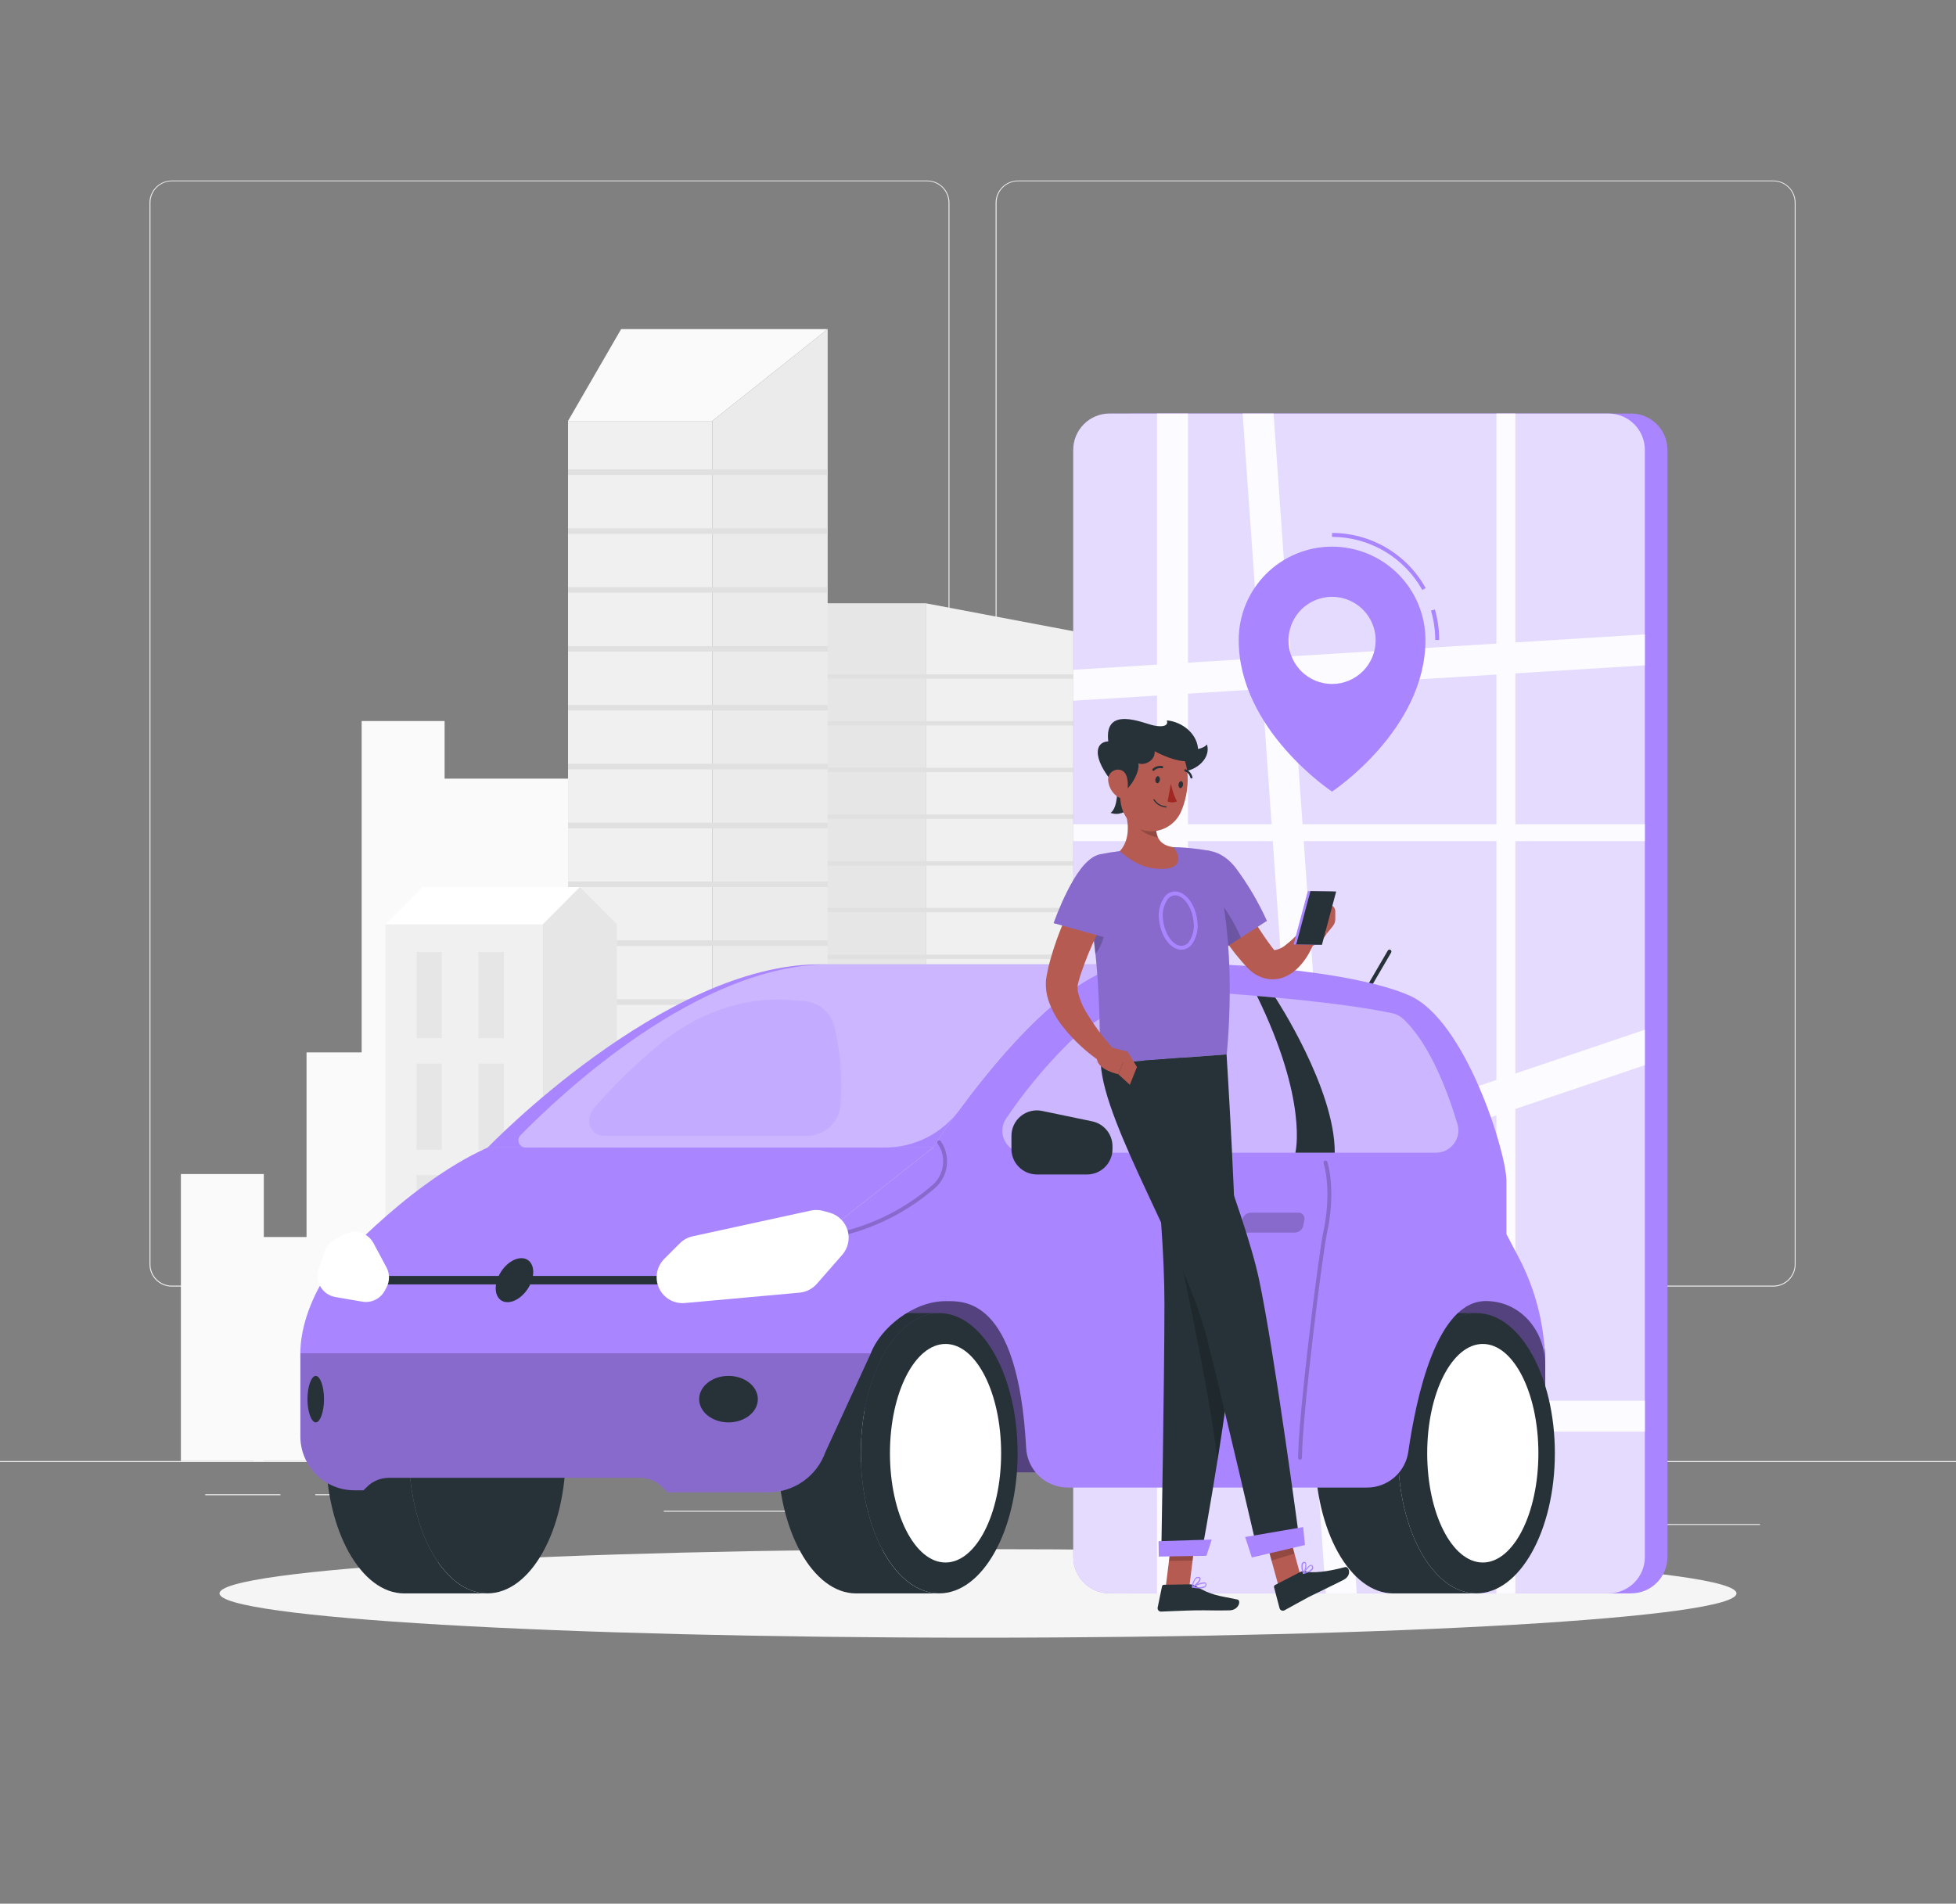 <svg width="113" height="110" viewBox="0 0 113 110" fill="none" xmlns="http://www.w3.org/2000/svg">
<rect x="0" y="0" width="113" height="110" fill="#808080" stroke="none"/>
<path d="M113 84.422H0V84.479H113V84.422Z" fill="#EBEBEB"/>
<path d="M53.562 74.343H9.923C9.582 74.342 9.254 74.206 9.012 73.964C8.771 73.722 8.635 73.394 8.635 73.052V11.709C8.638 11.369 8.775 11.044 9.016 10.805C9.258 10.565 9.584 10.431 9.923 10.43H53.562C53.904 10.43 54.232 10.566 54.474 10.808C54.716 11.05 54.852 11.378 54.852 11.72V73.052C54.852 73.394 54.716 73.723 54.474 73.965C54.232 74.207 53.904 74.343 53.562 74.343ZM9.923 10.475C9.597 10.476 9.283 10.606 9.052 10.837C8.821 11.069 8.692 11.382 8.692 11.709V73.052C8.692 73.379 8.821 73.693 9.052 73.924C9.283 74.155 9.597 74.286 9.923 74.286H53.562C53.889 74.286 54.202 74.155 54.434 73.924C54.665 73.693 54.795 73.379 54.796 73.052V11.709C54.795 11.382 54.665 11.069 54.434 10.837C54.202 10.606 53.889 10.476 53.562 10.475H9.923Z" fill="#EBEBEB"/>
<path d="M102.448 74.343H58.807C58.465 74.342 58.138 74.206 57.896 73.964C57.654 73.722 57.518 73.394 57.517 73.052V11.709C57.521 11.369 57.658 11.044 57.9 10.805C58.141 10.565 58.467 10.431 58.807 10.43H102.448C102.788 10.431 103.113 10.566 103.354 10.806C103.594 11.045 103.731 11.37 103.734 11.709V73.052C103.734 73.394 103.599 73.721 103.358 73.963C103.117 74.205 102.79 74.341 102.448 74.343ZM58.807 10.475C58.48 10.476 58.167 10.606 57.936 10.837C57.704 11.069 57.574 11.382 57.574 11.709V73.052C57.574 73.379 57.704 73.693 57.936 73.924C58.167 74.155 58.48 74.286 58.807 74.286H102.448C102.775 74.286 103.089 74.155 103.32 73.924C103.551 73.693 103.682 73.379 103.682 73.052V11.709C103.682 11.382 103.551 11.069 103.32 10.837C103.089 10.606 102.775 10.476 102.448 10.475H58.807Z" fill="#EBEBEB"/>
<path d="M101.677 88.059H95.801V88.115H101.677V88.059Z" fill="#EBEBEB"/>
<path d="M80.463 88.673H70.286V88.73H80.463V88.673Z" fill="#EBEBEB"/>
<path d="M95.576 85.961H81.837V86.018H95.576V85.961Z" fill="#EBEBEB"/>
<path d="M16.202 86.341H11.856V86.398H16.202V86.341Z" fill="#EBEBEB"/>
<path d="M30.711 86.341H18.216V86.398H30.711V86.341Z" fill="#EBEBEB"/>
<path d="M55.175 87.295H38.345V87.351H55.175V87.295Z" fill="#EBEBEB"/>
<path d="M15.241 67.838H10.45V84.422H15.241V67.838Z" fill="#FAFAFA"/>
<path d="M19.436 71.477H14.645V84.422H19.436V71.477Z" fill="#FAFAFA"/>
<path d="M22.501 60.81H17.709V84.422H22.501V60.81Z" fill="#FAFAFA"/>
<path d="M25.685 41.663H20.894V84.422H25.685V41.663Z" fill="#FAFAFA"/>
<path d="M37.536 44.992H24.679V84.422H37.536V44.992Z" fill="#FAFAFA"/>
<path d="M87.525 84.422H92.999V73.073H87.525V84.422Z" fill="#FAFAFA"/>
<path d="M82.729 84.422H88.203V75.563H82.729V84.422Z" fill="#FAFAFA"/>
<path d="M79.231 84.422H84.705V68.261H79.231V84.422Z" fill="#FAFAFA"/>
<path d="M75.593 84.422H81.066V55.158H75.593V84.422Z" fill="#FAFAFA"/>
<path d="M78.535 48.671H61.736V84.422H78.535V48.671Z" fill="#F0F0F0"/>
<path d="M76.935 50.17H76.135V54.52H76.935V50.17Z" fill="#F5F5F5"/>
<path d="M76.935 56.975H76.135V61.325H76.935V56.975Z" fill="#F5F5F5"/>
<path d="M76.935 63.777H76.135V68.128H76.935V63.777Z" fill="#F5F5F5"/>
<path d="M76.935 70.58H76.135V74.93H76.935V70.58Z" fill="#F5F5F5"/>
<path d="M76.935 77.385H76.135V81.735H76.935V77.385Z" fill="#F5F5F5"/>
<path d="M74.101 50.17H73.301V54.52H74.101V50.17Z" fill="#F5F5F5"/>
<path d="M74.101 56.975H73.301V61.325H74.101V56.975Z" fill="#F5F5F5"/>
<path d="M74.101 63.777H73.301V68.128H74.101V63.777Z" fill="#F5F5F5"/>
<path d="M74.101 70.58H73.301V74.93H74.101V70.58Z" fill="#F5F5F5"/>
<path d="M74.101 77.385H73.301V81.735H74.101V77.385Z" fill="#F5F5F5"/>
<path d="M71.267 50.17H70.467V54.52H71.267V50.17Z" fill="#F5F5F5"/>
<path d="M71.267 56.975H70.467V61.325H71.267V56.975Z" fill="#F5F5F5"/>
<path d="M71.267 63.777H70.467V68.128H71.267V63.777Z" fill="#F5F5F5"/>
<path d="M71.267 70.58H70.467V74.93H71.267V70.58Z" fill="#F5F5F5"/>
<path d="M71.267 77.385H70.467V81.735H71.267V77.385Z" fill="#F5F5F5"/>
<path d="M68.433 50.17H67.633V54.52H68.433V50.17Z" fill="#F5F5F5"/>
<path d="M68.433 56.975H67.633V61.325H68.433V56.975Z" fill="#F5F5F5"/>
<path d="M68.433 63.777H67.633V68.128H68.433V63.777Z" fill="#F5F5F5"/>
<path d="M68.433 70.58H67.633V74.93H68.433V70.58Z" fill="#F5F5F5"/>
<path d="M68.433 77.385H67.633V81.735H68.433V77.385Z" fill="#F5F5F5"/>
<path d="M65.596 50.17H64.796V54.52H65.596V50.17Z" fill="#F5F5F5"/>
<path d="M65.596 56.975H64.796V61.325H65.596V56.975Z" fill="#F5F5F5"/>
<path d="M65.596 63.777H64.796V68.128H65.596V63.777Z" fill="#F5F5F5"/>
<path d="M65.596 70.58H64.796V74.93H65.596V70.58Z" fill="#F5F5F5"/>
<path d="M65.596 77.385H64.796V81.735H65.596V77.385Z" fill="#F5F5F5"/>
<path opacity="0.5" d="M61.736 48.671H65.196L66.701 84.422H61.736V48.671Z" fill="#E0E0E0"/>
<path d="M53.478 34.858L63.441 36.743V84.422H53.478V34.858Z" fill="#F0F0F0"/>
<path d="M53.478 34.858H45.507V84.422H53.478V34.858Z" fill="#E6E6E6"/>
<path d="M45.507 39.22H63.44V38.967H45.507V39.22Z" fill="#E0E0E0"/>
<path d="M45.507 41.919H63.44V41.665H45.507V41.919Z" fill="#E0E0E0"/>
<path d="M45.507 44.617H63.44V44.364H45.507V44.617Z" fill="#E0E0E0"/>
<path d="M45.507 47.313H63.44V47.06H45.507V47.313Z" fill="#E0E0E0"/>
<path d="M45.507 50.014H63.44V49.761H45.507V50.014Z" fill="#E0E0E0"/>
<path d="M45.507 52.712H63.44V52.459H45.507V52.712Z" fill="#E0E0E0"/>
<path d="M45.507 55.411H63.44V55.157H45.507V55.411Z" fill="#E0E0E0"/>
<path d="M45.507 58.109H63.44V57.856H45.507V58.109Z" fill="#E0E0E0"/>
<path d="M45.507 60.81H63.44V60.557H45.507V60.81Z" fill="#E0E0E0"/>
<path d="M45.507 63.508H63.44V63.255H45.507V63.508Z" fill="#E0E0E0"/>
<path d="M45.507 66.207H63.44V65.954H45.507V66.207Z" fill="#E0E0E0"/>
<path d="M45.507 68.903H63.44V68.65H45.507V68.903Z" fill="#E0E0E0"/>
<path d="M45.507 71.603H63.44V71.35H45.507V71.603Z" fill="#E0E0E0"/>
<path d="M45.507 74.302H63.44V74.049H45.507V74.302Z" fill="#E0E0E0"/>
<path d="M45.507 77.001H63.44V76.747H45.507V77.001Z" fill="#E0E0E0"/>
<path d="M45.507 79.699H63.44V79.446H45.507V79.699Z" fill="#E0E0E0"/>
<path d="M45.507 82.4H63.44V82.147H45.507V82.4Z" fill="#E0E0E0"/>
<path d="M41.148 24.325H32.815V84.422H41.148V24.325Z" fill="#F0F0F0"/>
<path d="M41.148 24.324H32.815L35.882 19.018H47.815L41.148 24.324Z" fill="#FAFAFA"/>
<path d="M41.148 24.324L47.815 19.018V84.422H41.148V24.324Z" fill="#EBEBEB"/>
<path d="M47.815 27.125H32.815V27.445H47.815V27.125Z" fill="#E0E0E0"/>
<path d="M47.815 30.526H32.815V30.847H47.815V30.526Z" fill="#E0E0E0"/>
<path d="M47.815 33.927H32.815V34.248H47.815V33.927Z" fill="#E0E0E0"/>
<path d="M47.815 37.331H32.815V37.652H47.815V37.331Z" fill="#E0E0E0"/>
<path d="M47.815 40.732H32.815V41.053H47.815V40.732Z" fill="#E0E0E0"/>
<path d="M47.815 44.133H32.815V44.454H47.815V44.133Z" fill="#E0E0E0"/>
<path d="M47.815 47.535H32.815V47.856H47.815V47.535Z" fill="#E0E0E0"/>
<path d="M47.815 50.936H32.815V51.257H47.815V50.936Z" fill="#E0E0E0"/>
<path d="M47.815 54.337H32.815V54.658H47.815V54.337Z" fill="#E0E0E0"/>
<path d="M47.815 57.741H32.815V58.062H47.815V57.741Z" fill="#E0E0E0"/>
<path d="M47.815 61.142H32.815V61.463H47.815V61.142Z" fill="#E0E0E0"/>
<path d="M47.815 64.543H32.815V64.864H47.815V64.543Z" fill="#E0E0E0"/>
<path d="M47.815 67.945H32.815V68.266H47.815V67.945Z" fill="#E0E0E0"/>
<path d="M47.815 71.346H32.815V71.667H47.815V71.346Z" fill="#E0E0E0"/>
<path d="M47.815 74.747H32.815V75.068H47.815V74.747Z" fill="#E0E0E0"/>
<path d="M47.815 78.151H32.815V78.472H47.815V78.151Z" fill="#E0E0E0"/>
<path d="M47.815 81.552H32.815V81.873H47.815V81.552Z" fill="#E0E0E0"/>
<path d="M31.369 53.406H22.273V84.422H31.369V53.406Z" fill="#F0F0F0"/>
<path d="M25.522 55.008H24.062V59.987H25.522V55.008Z" fill="#E6E6E6"/>
<path d="M29.105 55.008H27.645V59.987H29.105V55.008Z" fill="#E6E6E6"/>
<path d="M25.522 61.456H24.062V66.435H25.522V61.456Z" fill="#E6E6E6"/>
<path d="M29.105 61.456H27.645V66.435H29.105V61.456Z" fill="#E6E6E6"/>
<path d="M25.522 67.902H24.062V72.88H25.522V67.902Z" fill="#E6E6E6"/>
<path d="M29.105 67.902H27.645V72.88H29.105V67.902Z" fill="#E6E6E6"/>
<path d="M25.522 74.35H24.062V79.328H25.522V74.35Z" fill="#E6E6E6"/>
<path d="M29.105 74.35H27.645V79.328H29.105V74.35Z" fill="#E6E6E6"/>
<path d="M31.367 53.406H22.273L24.406 51.257H33.502L31.367 53.406Z" fill="white"/>
<path d="M31.367 53.406L33.502 51.257L35.636 53.406V84.422H31.367V53.406Z" fill="#E6E6E6"/>
<path d="M56.5 94.629C80.7 94.629 100.319 93.483 100.319 92.07C100.319 90.657 80.7 89.512 56.5 89.512C32.299 89.512 12.681 90.657 12.681 92.07C12.681 93.483 32.299 94.629 56.5 94.629Z" fill="#F5F5F5"/>
<path d="M94.23 23.895H65.409C64.249 23.895 63.309 24.835 63.309 25.995V89.968C63.309 91.128 64.249 92.068 65.409 92.068H94.23C95.39 92.068 96.33 91.128 96.33 89.968V25.995C96.33 24.835 95.39 23.895 94.23 23.895Z" fill="#A985FF"/>
<path d="M92.924 23.895H64.103C62.943 23.895 62.003 24.835 62.003 25.995V89.968C62.003 91.128 62.943 92.068 64.103 92.068H92.924C94.084 92.068 95.024 91.128 95.024 89.968V25.995C95.024 24.835 94.084 23.895 92.924 23.895Z" fill="#A985FF"/>
<path opacity="0.7" d="M92.924 23.895H64.103C62.943 23.895 62.003 24.835 62.003 25.995V89.968C62.003 91.128 62.943 92.068 64.103 92.068H92.924C94.084 92.068 95.024 91.128 95.024 89.968V25.995C95.024 24.835 94.084 23.895 92.924 23.895Z" fill="white"/>
<g opacity="0.9">
<path d="M68.631 23.895H66.844V92.068H68.631V23.895Z" fill="white"/>
<path d="M87.545 23.895H86.449V92.068H87.545V23.895Z" fill="white"/>
<path d="M62.003 38.703V40.49L95.024 38.445V36.657L62.003 38.703Z" fill="white"/>
<path d="M62.005 80.935V82.723H95.026V80.935H62.005Z" fill="white"/>
<path d="M62.003 47.627V48.601H95.024V47.627H62.003Z" fill="white"/>
<path d="M62.003 70.672V72.72L95.024 61.547V59.499L62.003 70.672Z" fill="white"/>
<path d="M73.576 23.895H71.789L76.593 92.07H78.381L73.576 23.895Z" fill="white"/>
</g>
<path d="M89.27 85.076H49.957V72.822H84.61L87.844 75.45C88.291 75.813 88.651 76.271 88.898 76.791C89.144 77.311 89.272 77.88 89.27 78.456V85.076Z" fill="#A985FF"/>
<path opacity="0.5" d="M89.27 85.076H49.957V72.822H84.61L87.844 75.45C88.291 75.813 88.651 76.271 88.898 76.791C89.144 77.311 89.272 77.88 89.27 78.456V85.076Z" fill="black"/>
<path d="M49.731 83.97C49.731 79.498 51.765 75.873 54.251 75.873H49.456C46.954 75.873 44.935 79.489 44.935 83.97C44.935 88.452 46.969 92.07 49.456 92.07H54.26C51.754 92.07 49.731 88.443 49.731 83.97Z" fill="#263238"/>
<path d="M54.26 92.068C56.761 92.068 58.789 88.442 58.789 83.97C58.789 79.498 56.761 75.873 54.26 75.873C51.759 75.873 49.731 79.498 49.731 83.97C49.731 88.442 51.759 92.068 54.26 92.068Z" fill="#263238"/>
<path d="M54.624 90.285C56.398 90.285 57.836 87.458 57.836 83.97C57.836 80.483 56.398 77.656 54.624 77.656C52.85 77.656 51.413 80.483 51.413 83.97C51.413 87.458 52.85 90.285 54.624 90.285Z" fill="white"/>
<path d="M23.626 83.97C23.626 79.498 25.66 75.873 28.146 75.873H23.35C20.848 75.873 18.83 79.489 18.83 83.97C18.83 88.452 20.864 92.07 23.35 92.07H28.155C25.653 92.07 23.626 88.443 23.626 83.97Z" fill="#263238"/>
<path d="M28.155 92.068C30.656 92.068 32.684 88.442 32.684 83.97C32.684 79.498 30.656 75.873 28.155 75.873C25.654 75.873 23.626 79.498 23.626 83.97C23.626 88.442 25.654 92.068 28.155 92.068Z" fill="#263238"/>
<path d="M80.768 83.97C80.768 79.498 82.802 75.873 85.288 75.873H80.492C77.993 75.873 75.972 79.489 75.972 83.97C75.972 88.452 78.006 92.07 80.492 92.07H85.297C82.797 92.07 80.768 88.443 80.768 83.97Z" fill="#263238"/>
<path d="M85.297 92.068C87.798 92.068 89.826 88.442 89.826 83.97C89.826 79.498 87.798 75.873 85.297 75.873C82.795 75.873 80.768 79.498 80.768 83.97C80.768 88.442 82.795 92.068 85.297 92.068Z" fill="#263238"/>
<path d="M85.663 90.285C87.436 90.285 88.874 87.458 88.874 83.97C88.874 80.483 87.436 77.656 85.663 77.656C83.889 77.656 82.451 80.483 82.451 83.97C82.451 87.458 83.889 90.285 85.663 90.285Z" fill="white"/>
<path d="M44.379 86.23H38.569L38.243 85.914C37.909 85.579 37.456 85.39 36.983 85.39H22.46C21.986 85.39 21.533 85.579 21.199 85.914L21 86.111H20.471C20.06 86.111 19.653 86.029 19.274 85.872C18.894 85.714 18.55 85.483 18.26 85.192C17.97 84.9 17.741 84.555 17.585 84.174C17.429 83.794 17.35 83.387 17.352 82.976V78.196H50.307L47.686 83.896C47.444 84.579 46.996 85.171 46.404 85.589C45.812 86.007 45.104 86.231 44.379 86.23Z" fill="#A985FF"/>
<path opacity="0.2" d="M44.379 86.23H38.569L38.243 85.914C37.909 85.579 37.456 85.39 36.983 85.39H22.46C21.986 85.39 21.533 85.579 21.199 85.914L21 86.111H20.471C20.06 86.111 19.653 86.029 19.274 85.872C18.894 85.714 18.55 85.483 18.26 85.192C17.97 84.9 17.741 84.555 17.585 84.174C17.429 83.794 17.35 83.387 17.352 82.976V78.196H50.307L47.686 83.896C47.444 84.579 46.996 85.171 46.404 85.589C45.812 86.007 45.104 86.231 44.379 86.23Z" fill="black"/>
<path d="M78.684 57.818C78.664 57.818 78.644 57.812 78.627 57.802C78.614 57.794 78.603 57.785 78.594 57.773C78.585 57.761 78.578 57.748 78.575 57.733C78.571 57.719 78.57 57.704 78.572 57.69C78.574 57.675 78.579 57.661 78.587 57.648L80.169 54.936C80.175 54.922 80.185 54.909 80.196 54.898C80.208 54.888 80.222 54.88 80.237 54.875C80.252 54.87 80.268 54.869 80.284 54.87C80.3 54.872 80.315 54.877 80.328 54.885C80.342 54.893 80.354 54.904 80.363 54.916C80.373 54.929 80.379 54.944 80.382 54.959C80.385 54.975 80.385 54.991 80.382 55.006C80.379 55.022 80.372 55.036 80.363 55.049L78.781 57.761C78.771 57.778 78.757 57.792 78.74 57.802C78.723 57.812 78.704 57.818 78.684 57.818Z" fill="#263238"/>
<path d="M87.028 71.31V68.227C87.028 66.607 84.673 58.961 81.434 57.528C78.196 56.095 70.36 55.458 65.424 55.72C60.489 55.982 53.898 66.306 53.898 66.306L54.615 75.183C55.618 75.183 58.814 74.88 59.282 83.663C59.313 84.282 59.581 84.865 60.031 85.292C60.481 85.719 61.078 85.956 61.698 85.954H78.978C79.558 85.954 80.119 85.744 80.557 85.363C80.994 84.981 81.28 84.455 81.36 83.88C81.812 80.75 82.991 75.177 85.837 75.177C87.832 75.177 89.263 76.885 89.263 78.845C89.263 76.692 88.741 74.571 87.74 72.666L87.028 71.31Z" fill="#A985FF"/>
<path d="M47.344 55.72C38.356 55.72 28.173 66.306 28.173 66.306H53.907C53.907 66.306 60.491 55.985 65.433 55.72H47.344Z" fill="#A985FF"/>
<path opacity="0.4" d="M47.896 55.72C40.325 55.72 32.384 63.233 30.067 65.599C30.009 65.657 29.971 65.731 29.955 65.812C29.94 65.893 29.948 65.976 29.98 66.052C30.012 66.127 30.066 66.192 30.134 66.237C30.203 66.282 30.283 66.306 30.365 66.306H51.126C51.961 66.308 52.786 66.114 53.532 65.737C54.278 65.361 54.925 64.814 55.42 64.141C57.653 61.099 61.953 55.908 65.434 55.72H47.896Z" fill="white"/>
<path d="M53.908 66.306L44.402 73.807L18.821 73.726C18.821 73.726 17.352 75.861 17.352 78.196H50.307C50.847 76.765 52.741 75.183 54.624 75.183C54.624 72.521 53.908 66.306 53.908 66.306Z" fill="#A985FF"/>
<path opacity="0.2" d="M47.686 71.597C47.659 71.596 47.633 71.587 47.613 71.569C47.592 71.551 47.579 71.526 47.575 71.499C47.571 71.47 47.579 71.441 47.597 71.417C47.615 71.393 47.641 71.377 47.67 71.373C49.952 71.003 52.087 70.01 53.84 68.503C54.187 68.211 54.412 67.801 54.473 67.353C54.533 66.904 54.425 66.448 54.168 66.076C54.158 66.063 54.151 66.049 54.148 66.035C54.144 66.02 54.143 66.004 54.145 65.989C54.148 65.974 54.153 65.96 54.161 65.947C54.169 65.933 54.18 65.922 54.192 65.913C54.205 65.905 54.219 65.899 54.234 65.896C54.249 65.892 54.265 65.892 54.28 65.896C54.295 65.899 54.309 65.905 54.322 65.914C54.334 65.922 54.345 65.934 54.353 65.947C54.641 66.366 54.763 66.877 54.695 67.382C54.627 67.886 54.373 68.347 53.985 68.674C52.201 70.21 50.027 71.22 47.704 71.594L47.686 71.597Z" fill="black"/>
<path d="M18.821 73.726C18.821 73.726 23.314 68.489 28.173 66.306H53.908L44.402 73.807L18.821 73.726Z" fill="#A985FF"/>
<path d="M38.721 73.726H21.845V74.216H38.721V73.726Z" fill="#263238"/>
<path d="M38.37 72.745L39.274 71.841C39.477 71.638 39.735 71.497 40.016 71.436L46.843 69.949C47.083 69.897 47.332 69.904 47.568 69.972L47.934 70.073C48.178 70.142 48.401 70.271 48.581 70.449C48.761 70.627 48.894 70.847 48.966 71.09C49.038 71.333 49.048 71.59 48.994 71.837C48.94 72.085 48.824 72.314 48.658 72.505L47.189 74.184C46.935 74.473 46.581 74.654 46.199 74.691L39.57 75.292C39.351 75.313 39.13 75.285 38.923 75.211C38.716 75.137 38.528 75.018 38.372 74.862C38.092 74.582 37.934 74.201 37.934 73.804C37.934 73.407 38.09 73.026 38.37 72.745Z" fill="white"/>
<path d="M22.322 73.224L21.574 71.825C21.469 71.629 21.312 71.465 21.122 71.35C20.941 71.242 20.735 71.182 20.524 71.176C20.313 71.17 20.104 71.218 19.917 71.317L19.35 71.615C19.072 71.762 18.86 72.01 18.758 72.309L18.412 73.332C18.355 73.501 18.334 73.68 18.353 73.857C18.371 74.034 18.428 74.205 18.519 74.359C18.61 74.512 18.733 74.643 18.879 74.744C19.026 74.846 19.193 74.913 19.368 74.944L20.93 75.213C21.184 75.257 21.447 75.22 21.679 75.106C21.912 74.993 22.102 74.81 22.225 74.582L22.329 74.39C22.424 74.21 22.474 74.01 22.473 73.806C22.471 73.603 22.42 73.403 22.322 73.224Z" fill="white"/>
<path opacity="0.4" d="M59.164 66.607H82.958C83.159 66.607 83.358 66.56 83.539 66.469C83.719 66.379 83.876 66.247 83.996 66.085C84.116 65.923 84.197 65.736 84.232 65.537C84.267 65.338 84.254 65.134 84.196 64.941C83.654 63.133 82.614 60.306 81.053 58.864C80.879 58.705 80.666 58.596 80.436 58.547C77.631 57.953 73.122 57.558 69.778 57.327C68.261 57.223 66.741 57.449 65.32 57.989C63.9 58.529 62.613 59.37 61.549 60.455C60.276 61.74 59.127 63.142 58.116 64.643C57.989 64.833 57.916 65.054 57.905 65.282C57.894 65.51 57.945 65.737 58.053 65.938C58.16 66.14 58.321 66.308 58.516 66.426C58.712 66.544 58.936 66.606 59.164 66.607Z" fill="white"/>
<path d="M43.781 80.845C43.781 81.586 43.021 82.189 42.086 82.189C41.15 82.189 40.391 81.586 40.391 80.845C40.391 80.103 41.148 79.502 42.086 79.502C43.023 79.502 43.781 80.103 43.781 80.845Z" fill="#263238"/>
<path d="M30.123 72.7C30.679 72.7 30.95 73.269 30.729 73.97C30.507 74.67 29.879 75.242 29.321 75.242C28.763 75.242 28.494 74.673 28.715 73.97C28.937 73.267 29.567 72.7 30.123 72.7Z" fill="#263238"/>
<path d="M18.719 80.845C18.719 81.586 18.493 82.189 18.242 82.189C17.991 82.189 17.763 81.586 17.763 80.845C17.763 80.103 17.989 79.502 18.242 79.502C18.495 79.502 18.719 80.103 18.719 80.845Z" fill="#263238"/>
<path d="M58.432 66.392V65.63C58.432 65.412 58.48 65.196 58.574 64.999C58.668 64.801 58.804 64.627 58.974 64.489C59.144 64.351 59.342 64.253 59.554 64.201C59.767 64.15 59.988 64.146 60.202 64.191L63.099 64.794C63.43 64.863 63.727 65.044 63.94 65.306C64.153 65.568 64.27 65.896 64.27 66.234V66.392C64.27 66.782 64.115 67.156 63.84 67.431C63.564 67.707 63.191 67.863 62.801 67.863H59.903C59.513 67.863 59.139 67.708 58.863 67.432C58.587 67.156 58.432 66.782 58.432 66.392Z" fill="#263238"/>
<path d="M73.676 57.644C73.676 57.644 73.289 57.605 72.616 57.546C75.594 63.648 74.835 66.607 74.835 66.607H77.109C77.131 62.891 73.676 57.644 73.676 57.644Z" fill="#263238"/>
<path opacity="0.2" d="M48.554 63.874C48.508 64.354 48.285 64.799 47.928 65.123C47.572 65.448 47.108 65.627 46.626 65.628H34.912C34.058 65.628 33.748 64.674 34.368 63.965C35.485 62.692 36.698 61.508 37.997 60.421C40.203 58.563 42.942 57.598 45.503 57.777L46.47 57.847C46.887 57.88 47.283 58.046 47.598 58.322C47.913 58.597 48.131 58.968 48.219 59.377C48.561 60.85 48.674 62.367 48.554 63.874Z" fill="#A985FF"/>
<path opacity="0.2" d="M75.106 84.348C75.076 84.348 75.047 84.336 75.026 84.315C75.005 84.293 74.993 84.265 74.993 84.235C74.993 81.948 76.159 72.517 76.464 71.104C76.76 69.732 76.76 68.2 76.464 67.203C76.456 67.175 76.459 67.144 76.474 67.118C76.488 67.091 76.513 67.072 76.541 67.063C76.57 67.055 76.601 67.059 76.627 67.073C76.653 67.088 76.672 67.112 76.681 67.14C76.987 68.171 76.987 69.746 76.681 71.152C76.376 72.557 75.215 81.957 75.215 84.235C75.215 84.264 75.203 84.292 75.183 84.313C75.163 84.334 75.135 84.347 75.106 84.348Z" fill="black"/>
<path opacity="0.2" d="M74.806 71.224H72.051C71.999 71.226 71.947 71.215 71.899 71.194C71.852 71.172 71.809 71.14 71.776 71.099C71.743 71.059 71.72 71.011 71.708 70.961C71.696 70.91 71.696 70.857 71.707 70.806L71.764 70.487C71.787 70.372 71.848 70.269 71.937 70.193C72.026 70.117 72.138 70.073 72.254 70.069H75.009C75.062 70.067 75.114 70.078 75.161 70.099C75.209 70.121 75.251 70.153 75.284 70.194C75.317 70.234 75.341 70.281 75.353 70.332C75.365 70.383 75.365 70.436 75.353 70.487L75.296 70.806C75.274 70.921 75.213 71.024 75.124 71.1C75.035 71.176 74.923 71.219 74.806 71.224Z" fill="black"/>
<path d="M83.141 36.98H82.915C82.915 36.405 82.832 35.833 82.669 35.281L82.895 35.218C83.061 35.79 83.144 36.384 83.141 36.98ZM82.167 34.09C81.649 33.161 80.893 32.387 79.977 31.848C79.06 31.308 78.017 31.023 76.953 31.021V30.795C78.057 30.796 79.141 31.092 80.092 31.652C81.043 32.212 81.827 33.017 82.364 33.981L82.167 34.09Z" fill="#A985FF"/>
<path d="M76.953 31.586C75.523 31.587 74.151 32.155 73.14 33.167C72.129 34.178 71.561 35.55 71.561 36.981C71.561 42.179 76.953 45.74 76.953 45.74C76.953 45.74 82.35 42.176 82.35 36.981C82.349 35.55 81.78 34.178 80.768 33.166C79.756 32.154 78.384 31.586 76.953 31.586ZM76.953 39.521C76.455 39.52 75.969 39.372 75.555 39.095C75.141 38.819 74.819 38.425 74.629 37.965C74.438 37.505 74.389 36.999 74.486 36.511C74.584 36.022 74.823 35.574 75.176 35.222C75.528 34.87 75.977 34.631 76.465 34.534C76.953 34.437 77.459 34.487 77.919 34.677C78.379 34.868 78.772 35.191 79.049 35.605C79.325 36.019 79.473 36.505 79.473 37.003C79.473 37.334 79.408 37.661 79.281 37.967C79.154 38.273 78.969 38.55 78.735 38.784C78.501 39.018 78.223 39.203 77.917 39.33C77.611 39.456 77.284 39.521 76.953 39.521Z" fill="#A985FF"/>
<path d="M67.341 91.727L68.706 91.704L69.1 88.54L67.737 88.563L67.341 91.727Z" fill="#B55B52"/>
<path d="M73.857 91.625L75.181 91.221L74.359 88.221L73.034 88.628L73.857 91.625Z" fill="#B55B52"/>
<path d="M75.14 90.823L73.662 91.584C73.638 91.597 73.619 91.618 73.609 91.643C73.598 91.668 73.596 91.696 73.604 91.722L73.92 92.922C73.928 92.951 73.942 92.978 73.961 93.001C73.981 93.024 74.006 93.042 74.033 93.054C74.061 93.066 74.091 93.072 74.121 93.07C74.151 93.069 74.18 93.061 74.207 93.046C74.679 92.793 75.011 92.594 75.61 92.276C75.979 92.086 77.109 91.553 77.617 91.288C78.126 91.024 77.934 90.488 77.703 90.551C76.664 90.829 75.814 90.911 75.375 90.796C75.296 90.775 75.213 90.784 75.14 90.823Z" fill="#263238"/>
<path d="M68.734 91.546L67.244 91.571C67.217 91.571 67.191 91.581 67.171 91.598C67.15 91.615 67.136 91.639 67.131 91.666L66.88 92.882C66.874 92.911 66.874 92.941 66.881 92.971C66.888 93 66.902 93.027 66.921 93.05C66.94 93.073 66.964 93.092 66.992 93.104C67.019 93.116 67.049 93.122 67.079 93.121C67.617 93.103 68.392 93.06 69.068 93.049C69.857 93.037 70.087 93.069 71.014 93.049C71.572 93.049 71.719 92.47 71.484 92.423C70.413 92.197 69.995 92.197 69.066 91.641C68.965 91.581 68.85 91.548 68.734 91.546Z" fill="#263238"/>
<path d="M70.806 50.217C71.115 50.839 71.466 51.496 71.816 52.123C72.166 52.748 72.537 53.372 72.933 53.958C73.034 54.102 73.129 54.254 73.233 54.392L73.489 54.739C73.54 54.807 73.57 54.839 73.579 54.855C73.588 54.871 73.593 54.893 73.658 54.898C73.898 54.854 74.121 54.745 74.302 54.581C74.426 54.486 74.553 54.378 74.677 54.263C74.802 54.147 74.926 54.014 75.034 53.908L75.936 54.41C75.861 54.609 75.772 54.803 75.669 54.99C75.569 55.182 75.452 55.365 75.321 55.537C75.182 55.726 75.023 55.899 74.847 56.053C74.637 56.239 74.394 56.384 74.13 56.48C73.8 56.6 73.441 56.62 73.1 56.536C72.78 56.458 72.483 56.303 72.237 56.084C72.182 56.038 72.13 55.989 72.081 55.937L72.008 55.863L71.956 55.804L71.757 55.578C71.624 55.427 71.502 55.271 71.375 55.126C70.893 54.505 70.447 53.856 70.042 53.182C69.843 52.848 69.647 52.504 69.466 52.168C69.285 51.831 69.109 51.49 68.941 51.108L70.806 50.217Z" fill="#B55B52"/>
<path d="M68.361 50.226C67.992 51.478 70.58 54.889 70.58 54.889L73.19 53.209C72.699 52.125 72.093 51.096 71.382 50.14C70.313 48.778 68.763 48.85 68.361 50.226Z" fill="#A985FF"/>
<g opacity="0.2">
<path d="M68.361 50.226C67.992 51.478 70.58 54.889 70.58 54.889L73.19 53.209C72.699 52.125 72.093 51.096 71.382 50.14C70.313 48.778 68.763 48.85 68.361 50.226Z" fill="black"/>
</g>
<path opacity="0.2" d="M69.952 51.695C70.487 51.921 71.278 53.218 71.689 54.181L70.582 54.893C69.962 54.066 69.406 53.193 68.916 52.283C69.267 51.894 69.667 51.575 69.952 51.695Z" fill="black"/>
<path d="M74.878 54.152L75.823 52.624L76.648 53.942C76.45 54.293 76.127 54.558 75.744 54.685L74.878 54.152Z" fill="#B55B52"/>
<path d="M77.141 52.64V53.112C77.141 53.26 77.09 53.403 76.996 53.517L76.653 53.942L75.828 52.624L76.68 52.315C76.732 52.296 76.787 52.29 76.842 52.298C76.897 52.306 76.949 52.326 76.994 52.358C77.04 52.39 77.076 52.432 77.102 52.481C77.127 52.53 77.141 52.585 77.141 52.64Z" fill="#B55B52"/>
<path d="M76.219 54.593L74.731 54.57L75.554 51.489L77.041 51.512L76.219 54.593Z" fill="#A985FF"/>
<path d="M76.37 54.593L74.883 54.57L75.706 51.489L77.192 51.512L76.37 54.593Z" fill="#263238"/>
<path opacity="0.2" d="M69.1 88.542L68.896 90.172L67.531 90.194L67.735 88.563L69.1 88.542Z" fill="black"/>
<path opacity="0.2" d="M73.034 88.628L74.361 88.221L74.783 89.767L73.457 90.174L73.034 88.628Z" fill="black"/>
<path d="M62.602 50.884C63.716 55.68 63.474 60.437 63.596 61.463L70.871 60.921C71.57 53.126 69.915 49.169 69.915 49.169C69.915 49.169 69.447 49.078 68.812 49.013C68.613 48.992 68.397 48.974 68.173 48.963C68.048 48.963 67.924 48.952 67.795 48.95C66.761 48.965 65.729 49.041 64.704 49.175C64.509 49.2 64.313 49.227 64.121 49.259L63.605 49.354H63.585C63.418 49.387 63.26 49.453 63.12 49.549C62.98 49.645 62.86 49.767 62.768 49.91C62.677 50.053 62.615 50.213 62.586 50.38C62.557 50.547 62.563 50.719 62.602 50.884Z" fill="#A985FF"/>
<g opacity="0.2">
<path d="M62.602 50.884C63.716 55.68 63.474 60.437 63.596 61.463L70.871 60.921C71.57 53.126 69.915 49.169 69.915 49.169C69.915 49.169 69.447 49.078 68.812 49.013C68.613 48.992 68.397 48.974 68.173 48.963C68.048 48.963 67.924 48.952 67.795 48.95C66.761 48.965 65.729 49.041 64.704 49.175C64.509 49.2 64.313 49.227 64.121 49.259L63.605 49.354H63.585C63.418 49.387 63.26 49.453 63.12 49.549C62.98 49.645 62.86 49.767 62.768 49.91C62.677 50.053 62.615 50.213 62.586 50.38C62.557 50.547 62.563 50.719 62.602 50.884Z" fill="black"/>
</g>
<path opacity="0.2" d="M63.834 51.897L62.998 52.97C62.999 52.983 62.999 52.997 62.998 53.011C63.115 53.738 63.206 54.45 63.273 55.137C64.076 54.15 63.958 52.367 63.834 51.897Z" fill="black"/>
<path d="M65.054 47.056C65.228 47.788 65.217 48.601 64.692 49.184C65.273 49.682 66.026 50.249 67.21 50.204C68.394 50.158 68.13 49.358 67.784 48.954C66.774 48.791 66.772 48.134 66.763 47.41C66.762 47.337 66.738 47.266 66.695 47.207C66.651 47.148 66.591 47.105 66.521 47.083L65.409 46.726C65.362 46.711 65.312 46.708 65.264 46.719C65.215 46.73 65.171 46.753 65.135 46.787C65.099 46.82 65.072 46.863 65.058 46.91C65.044 46.957 65.042 47.008 65.054 47.056Z" fill="#B55B52"/>
<path d="M68.252 54.877C67.642 54.877 67.079 54.145 66.968 53.209C66.925 52.962 66.932 52.708 66.99 52.463C67.048 52.218 67.155 51.988 67.305 51.786C67.376 51.7 67.464 51.632 67.564 51.584C67.664 51.536 67.773 51.511 67.883 51.51C68.491 51.51 69.056 52.242 69.165 53.178C69.208 53.425 69.201 53.679 69.144 53.924C69.086 54.169 68.98 54.399 68.83 54.602C68.759 54.686 68.671 54.755 68.571 54.802C68.471 54.85 68.362 54.876 68.252 54.877ZM67.886 51.736C67.807 51.737 67.729 51.756 67.659 51.791C67.588 51.826 67.526 51.876 67.477 51.937C67.349 52.116 67.259 52.318 67.211 52.532C67.163 52.745 67.158 52.967 67.196 53.182C67.289 53.98 67.773 54.651 68.254 54.651C68.333 54.65 68.411 54.632 68.482 54.597C68.553 54.562 68.616 54.512 68.665 54.45C68.792 54.272 68.882 54.069 68.93 53.856C68.979 53.642 68.984 53.421 68.946 53.205C68.858 52.407 68.374 51.736 67.895 51.736H67.886Z" fill="#A985FF"/>
<path opacity="0.2" d="M66.765 47.451L65.647 47.596C65.671 47.645 65.703 47.693 65.732 47.74C65.945 48.079 66.41 48.303 66.894 48.384C66.789 48.085 66.746 47.767 66.765 47.451Z" fill="black"/>
<path d="M68.216 44.556C68.837 44.66 69.999 43.955 69.728 43.015C69.38 43.451 68.216 43.304 68.216 43.304V44.556Z" fill="#263238"/>
<path d="M65.789 45.55C65.856 46.179 65.081 47.297 64.159 46.97C64.611 46.649 64.539 45.476 64.539 45.476L65.789 45.55Z" fill="#263238"/>
<path d="M64.878 44.33C64.711 45.672 64.543 46.452 65.088 47.268C65.904 48.482 67.658 48.172 68.223 46.913C68.731 45.783 68.919 43.77 67.716 42.997C67.453 42.826 67.151 42.725 66.837 42.703C66.524 42.682 66.211 42.741 65.927 42.874C65.643 43.008 65.397 43.212 65.214 43.466C65.03 43.721 64.915 44.018 64.878 44.33Z" fill="#B55B52"/>
<path d="M64.693 45.686C65.02 46.032 65.922 44.619 65.757 44.104C66.096 44.253 66.747 43.968 66.706 43.408C67.721 43.95 69.192 44.38 69.215 43.408C69.237 42.436 68.311 41.702 67.407 41.625C67.515 41.916 67.228 42.041 66.638 41.916C66.049 41.792 63.775 40.745 64.026 42.836C63.176 42.886 63.065 43.962 64.693 45.686Z" fill="#263238"/>
<path d="M64.028 45.164C64.075 45.501 64.254 45.806 64.525 46.011C64.887 46.28 65.113 45.996 65.147 45.571C65.178 45.187 65.147 44.585 64.715 44.484C64.621 44.463 64.524 44.467 64.432 44.493C64.339 44.52 64.255 44.57 64.187 44.637C64.119 44.705 64.068 44.788 64.041 44.88C64.013 44.972 64.009 45.07 64.028 45.164Z" fill="#B55B52"/>
<path d="M66.078 61.28L70.86 60.925C70.86 60.925 71.48 70.74 71.432 74.901C71.385 79.231 69.398 89.846 69.398 89.846L67.088 89.882C67.088 89.882 67.271 79.586 67.271 75.335C67.271 69.61 66.071 61.28 66.071 61.28" fill="#263238"/>
<path opacity="0.2" d="M67.927 71.484C67.99 71.766 69.769 79.724 70.343 84.366C70.648 82.436 70.962 80.269 71.174 78.354L67.927 71.484Z" fill="black"/>
<path d="M68.279 61.119C68.279 61.119 71.92 70.037 72.74 73.949C73.644 78.232 75.079 89.064 75.079 89.064L72.609 89.448C72.609 89.448 70.74 81.351 69.694 77.215C68.505 72.501 63.791 65.036 63.592 61.467L68.279 61.119Z" fill="#263238"/>
<path d="M75.389 89.275L72.32 89.993L71.934 88.811L75.285 88.237L75.389 89.275Z" fill="#A985FF"/>
<path d="M69.696 89.898L66.944 89.941L66.93 89.053L70.004 88.958L69.696 89.898Z" fill="#A985FF"/>
<path d="M66.749 45.026C66.729 45.134 66.77 45.232 66.84 45.252C66.91 45.272 66.984 45.189 67.005 45.08C67.025 44.972 66.984 44.874 66.912 44.854C66.84 44.834 66.77 44.917 66.749 45.026Z" fill="#263238"/>
<path d="M68.087 45.311C68.067 45.417 68.108 45.516 68.178 45.537C68.248 45.557 68.322 45.474 68.343 45.365C68.363 45.257 68.322 45.157 68.252 45.139C68.182 45.121 68.108 45.202 68.087 45.311Z" fill="#263238"/>
<path d="M67.646 45.284C67.713 45.638 67.829 45.982 67.99 46.305C67.906 46.344 67.814 46.364 67.722 46.364C67.629 46.364 67.538 46.344 67.454 46.305L67.646 45.284Z" fill="#A02724"/>
<path d="M67.226 46.637C67.105 46.612 66.991 46.562 66.889 46.491C66.788 46.42 66.703 46.329 66.639 46.224C66.635 46.216 66.634 46.207 66.636 46.198C66.639 46.19 66.644 46.183 66.652 46.178C66.66 46.175 66.668 46.175 66.676 46.177C66.684 46.18 66.691 46.185 66.695 46.192C66.769 46.307 66.868 46.404 66.986 46.474C67.104 46.544 67.237 46.585 67.373 46.594C67.38 46.596 67.387 46.6 67.391 46.606C67.396 46.612 67.398 46.62 67.398 46.627C67.398 46.635 67.396 46.642 67.391 46.648C67.387 46.654 67.38 46.658 67.373 46.66C67.323 46.657 67.274 46.649 67.226 46.637Z" fill="#263238"/>
<path d="M66.616 44.542C66.605 44.538 66.595 44.532 66.586 44.524C66.575 44.511 66.569 44.495 66.569 44.478C66.569 44.461 66.575 44.444 66.586 44.431C66.661 44.361 66.751 44.309 66.85 44.281C66.949 44.252 67.053 44.247 67.154 44.267C67.17 44.271 67.184 44.282 67.192 44.297C67.201 44.312 67.203 44.329 67.199 44.346C67.195 44.362 67.184 44.376 67.17 44.384C67.155 44.392 67.138 44.395 67.122 44.391C67.041 44.376 66.958 44.381 66.879 44.405C66.801 44.429 66.729 44.471 66.67 44.529C66.662 44.535 66.654 44.539 66.644 44.541C66.635 44.544 66.625 44.544 66.616 44.542Z" fill="#263238"/>
<path d="M68.808 44.974C68.798 44.971 68.788 44.965 68.781 44.957C68.773 44.949 68.768 44.939 68.765 44.929C68.747 44.85 68.71 44.777 68.657 44.715C68.604 44.654 68.537 44.606 68.462 44.576C68.446 44.571 68.432 44.56 68.424 44.544C68.416 44.529 68.414 44.511 68.419 44.495C68.424 44.478 68.436 44.465 68.451 44.457C68.466 44.449 68.484 44.447 68.501 44.452C68.597 44.49 68.683 44.551 68.751 44.63C68.819 44.709 68.866 44.803 68.889 44.904C68.892 44.912 68.893 44.921 68.892 44.929C68.891 44.938 68.889 44.946 68.885 44.954C68.88 44.961 68.874 44.968 68.868 44.973C68.861 44.978 68.853 44.981 68.844 44.983C68.831 44.985 68.818 44.982 68.808 44.974Z" fill="#263238"/>
<path d="M75.651 90.827C75.543 90.88 75.429 90.92 75.312 90.947C75.307 90.951 75.301 90.953 75.295 90.953C75.289 90.953 75.283 90.951 75.278 90.947C75.274 90.942 75.272 90.935 75.272 90.929C75.272 90.922 75.274 90.916 75.278 90.911C75.308 90.861 75.574 90.418 75.744 90.418C75.763 90.418 75.782 90.423 75.798 90.433C75.814 90.443 75.828 90.458 75.836 90.475C75.854 90.501 75.865 90.532 75.868 90.564C75.871 90.596 75.867 90.628 75.854 90.658C75.807 90.735 75.735 90.794 75.651 90.827ZM75.373 90.863C75.539 90.839 75.689 90.752 75.793 90.621C75.801 90.601 75.804 90.579 75.801 90.557C75.799 90.536 75.79 90.515 75.778 90.497C75.764 90.475 75.753 90.472 75.741 90.472C75.653 90.472 75.484 90.692 75.373 90.863Z" fill="#A985FF"/>
<path d="M75.319 90.945H75.301C75.295 90.944 75.29 90.941 75.285 90.938C75.28 90.934 75.277 90.93 75.274 90.924C75.192 90.747 75.165 90.55 75.197 90.357C75.207 90.334 75.221 90.313 75.239 90.296C75.257 90.278 75.278 90.264 75.301 90.255C75.323 90.245 75.347 90.242 75.371 90.247C75.394 90.252 75.415 90.266 75.43 90.285C75.527 90.407 75.43 90.798 75.331 90.931C75.33 90.934 75.328 90.937 75.326 90.939C75.324 90.941 75.322 90.943 75.319 90.945ZM75.319 90.328C75.295 90.34 75.275 90.361 75.265 90.386C75.238 90.539 75.257 90.697 75.319 90.838C75.394 90.678 75.446 90.398 75.389 90.328C75.389 90.328 75.371 90.305 75.333 90.328H75.319Z" fill="#A985FF"/>
<path d="M68.871 91.734C68.866 91.731 68.861 91.727 68.857 91.722C68.853 91.717 68.852 91.71 68.852 91.704C68.852 91.698 68.853 91.692 68.857 91.686C68.861 91.681 68.866 91.677 68.871 91.675C68.933 91.641 69.477 91.354 69.644 91.449C69.66 91.457 69.673 91.47 69.682 91.485C69.692 91.5 69.697 91.517 69.699 91.535C69.702 91.564 69.698 91.593 69.688 91.621C69.678 91.648 69.662 91.673 69.64 91.693C69.493 91.826 69.102 91.779 68.88 91.738L68.871 91.734ZM69.608 91.496C69.391 91.509 69.18 91.574 68.993 91.686C69.196 91.744 69.412 91.728 69.604 91.641C69.618 91.627 69.629 91.611 69.635 91.592C69.642 91.574 69.643 91.554 69.64 91.535C69.64 91.528 69.638 91.521 69.635 91.515C69.631 91.509 69.626 91.504 69.62 91.501L69.608 91.496Z" fill="#A985FF"/>
<path d="M68.871 91.733C68.867 91.73 68.864 91.725 68.861 91.72C68.859 91.715 68.858 91.71 68.858 91.704C68.87 91.511 68.941 91.326 69.061 91.175C69.111 91.133 69.175 91.112 69.24 91.116C69.33 91.116 69.355 91.171 69.362 91.207C69.389 91.361 69.068 91.659 68.91 91.736C68.904 91.74 68.897 91.742 68.89 91.741C68.883 91.741 68.877 91.738 68.871 91.733ZM69.258 91.184C69.248 91.181 69.237 91.181 69.226 91.184C69.203 91.181 69.179 91.184 69.156 91.191C69.133 91.199 69.113 91.211 69.095 91.227C68.995 91.347 68.934 91.494 68.921 91.65C69.088 91.548 69.305 91.311 69.29 91.22C69.29 91.207 69.285 91.193 69.258 91.184Z" fill="#A985FF"/>
<path d="M64.774 51.309C64.322 52.111 63.87 52.968 63.463 53.811C63.053 54.635 62.702 55.487 62.412 56.36C62.378 56.466 62.353 56.57 62.322 56.674C62.31 56.722 62.29 56.789 62.283 56.821C62.276 56.847 62.27 56.873 62.265 56.9C62.246 57.042 62.25 57.187 62.277 57.327C62.368 57.714 62.516 58.085 62.717 58.428C63.186 59.218 63.733 59.959 64.349 60.64L63.694 61.427C62.819 60.849 62.043 60.136 61.393 59.314C61.031 58.856 60.75 58.339 60.563 57.786C60.456 57.456 60.408 57.109 60.421 56.762C60.421 56.67 60.439 56.572 60.45 56.48C60.462 56.387 60.475 56.34 60.489 56.267C60.516 56.136 60.541 55.998 60.57 55.87C60.824 54.866 61.167 53.887 61.596 52.945C62.008 52.02 62.476 51.12 62.998 50.251L64.774 51.309Z" fill="#B55B52"/>
<path d="M63.355 49.458C62.096 49.804 60.869 53.341 60.869 53.341L63.899 54.181C64.43 53.437 64.854 52.621 65.158 51.759C65.796 50.039 64.878 49.042 63.355 49.458Z" fill="#A985FF"/>
<g opacity="0.2">
<path d="M63.355 49.458C62.096 49.804 60.869 53.341 60.869 53.341L63.899 54.181C64.43 53.437 64.854 52.621 65.158 51.759C65.796 50.039 64.878 49.042 63.355 49.458Z" fill="black"/>
</g>
<path d="M63.768 60.407L65.151 60.771L64.602 62.071C64.602 62.071 63.361 61.809 63.368 61.133L63.768 60.407Z" fill="#B55B52"/>
<path d="M65.682 61.653L65.273 62.681L64.602 62.071L65.151 60.772L65.682 61.653Z" fill="#B55B52"/>
</svg>
